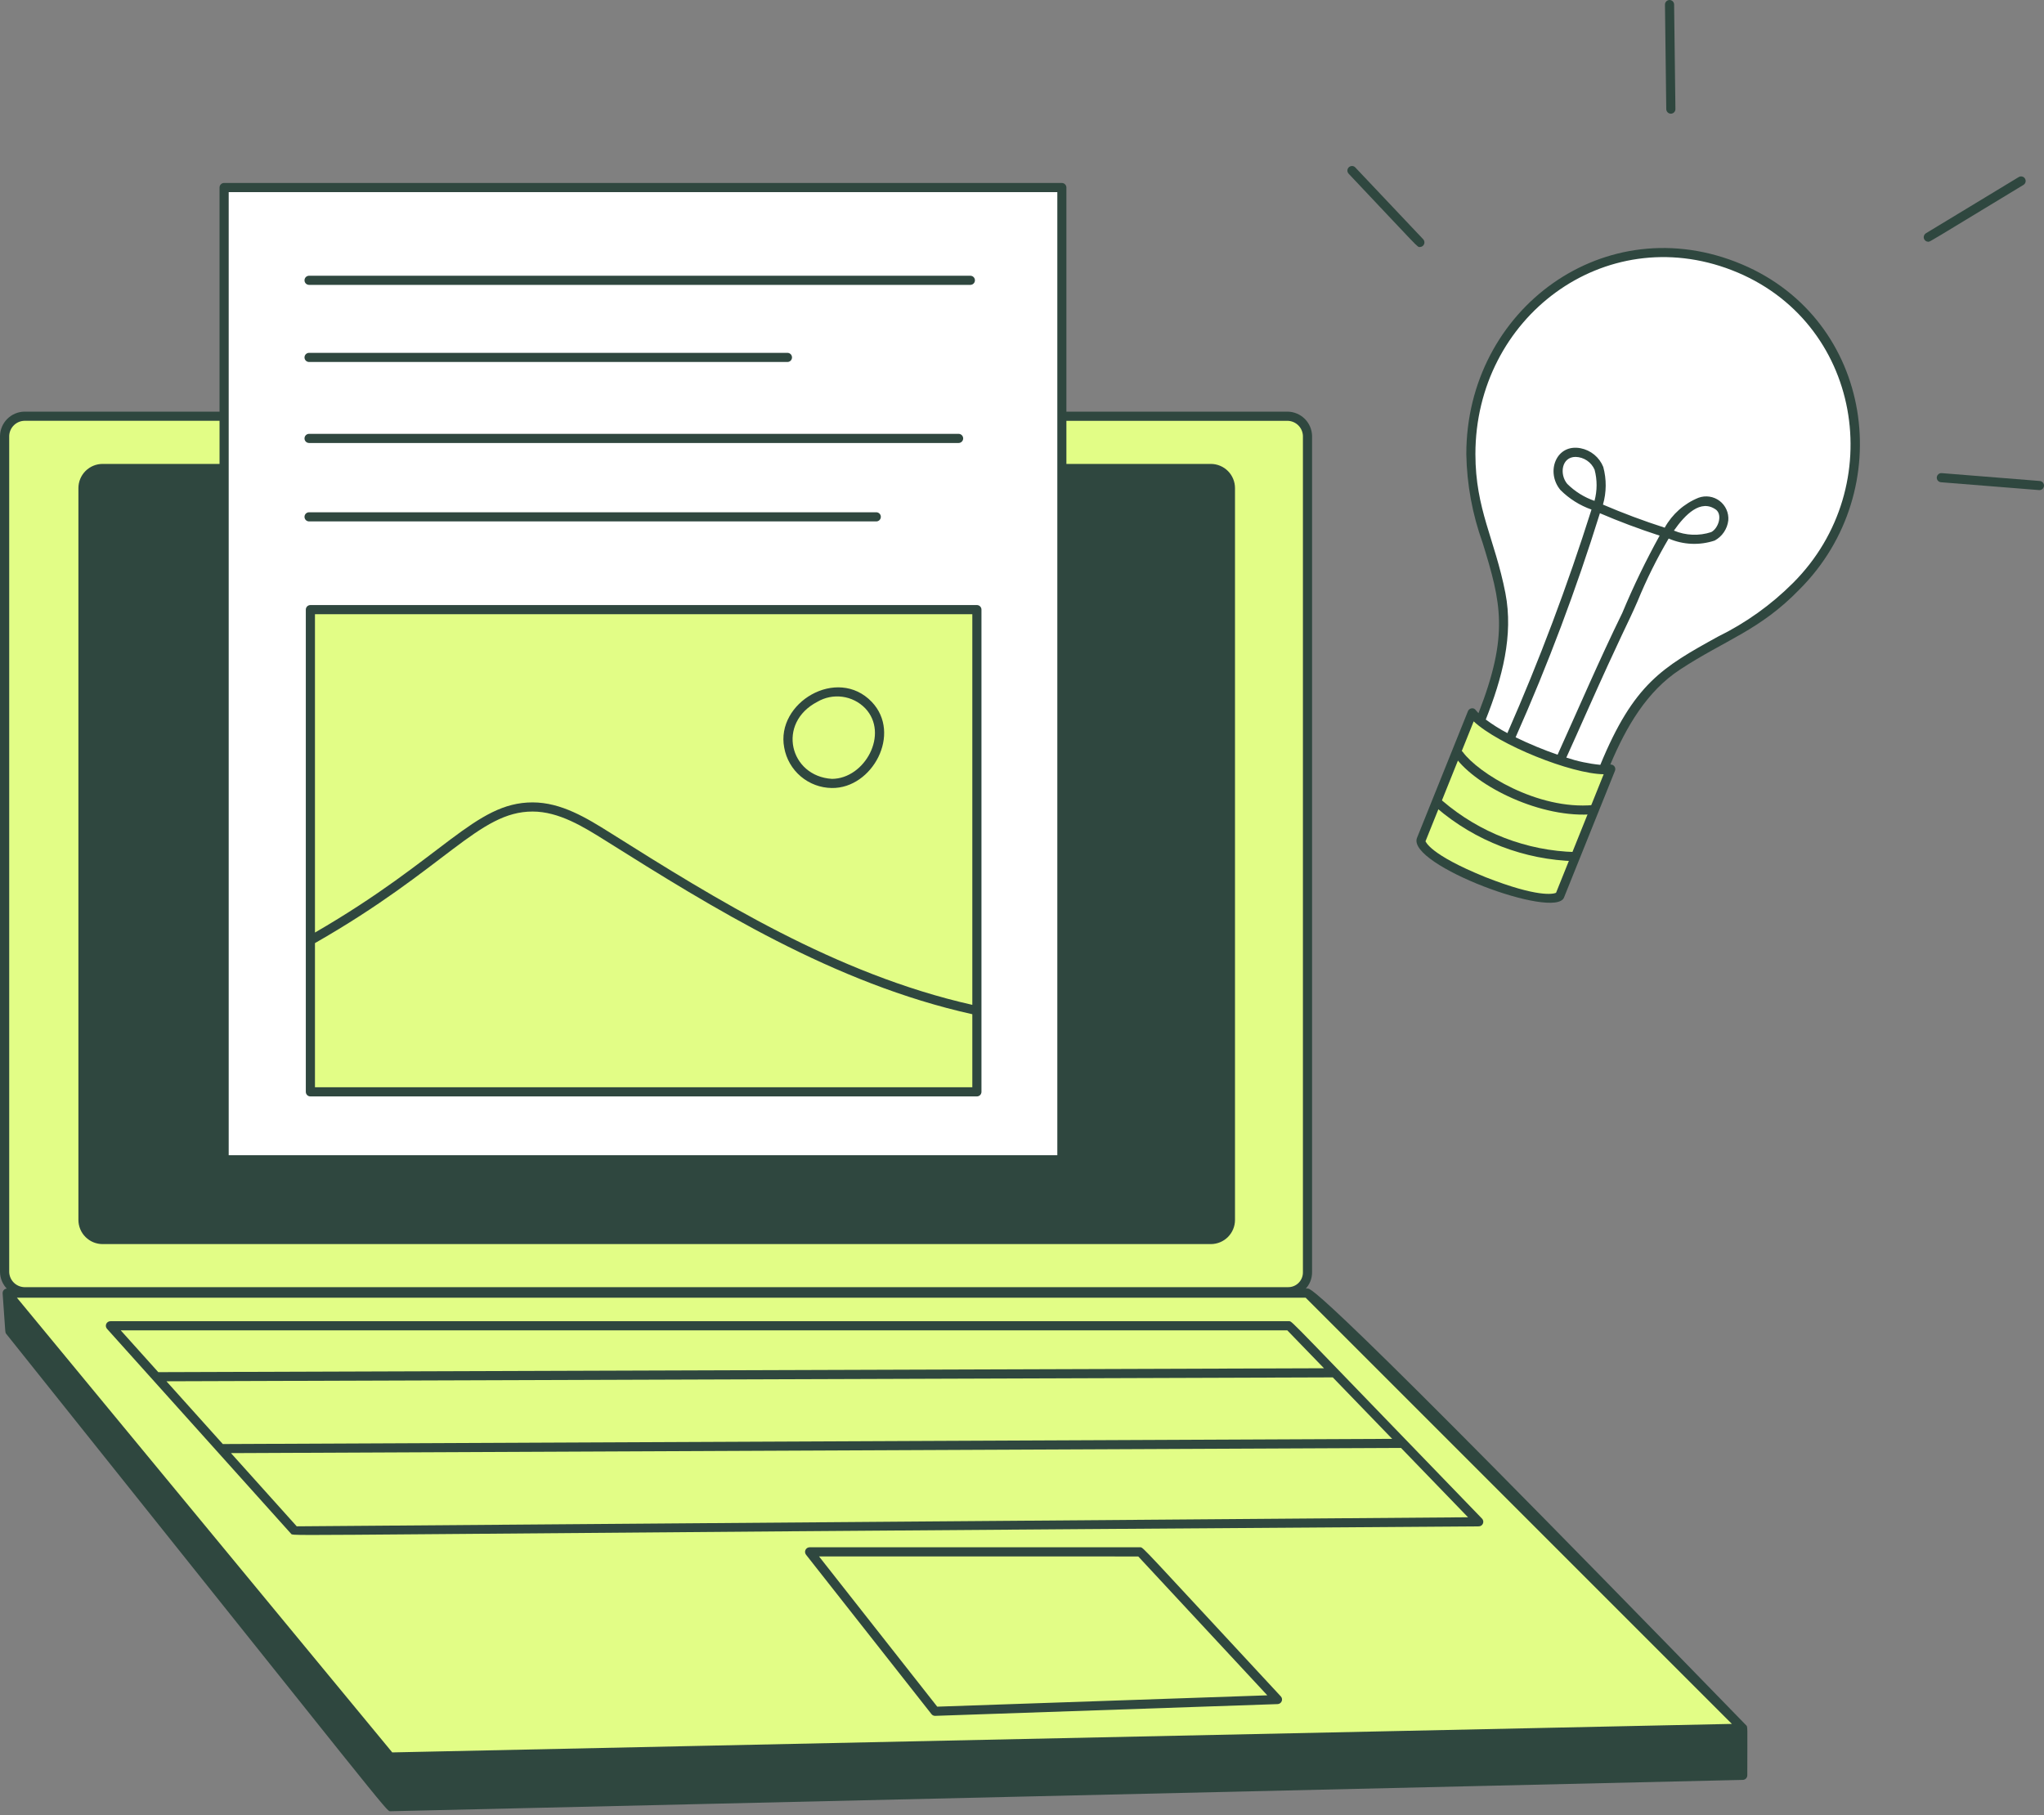 <svg width="250" height="222" viewBox="0 0 250 222" fill="none" xmlns="http://www.w3.org/2000/svg">
<rect x="0" y="0" width="250" height="222" fill="#808080" stroke="none"/>
<path d="M157.525 158.005H2.956C2.325 157.989 1.724 157.731 1.278 157.285C0.832 156.838 0.575 156.237 0.559 155.606V53.307C0.575 52.676 0.832 52.075 1.278 51.629C1.725 51.182 2.325 50.925 2.956 50.91H157.521C158.152 50.925 158.753 51.182 159.199 51.629C159.646 52.075 159.903 52.676 159.918 53.307V155.608C159.924 155.923 159.866 156.238 159.747 156.53C159.629 156.823 159.454 157.09 159.23 157.314C159.007 157.538 158.741 157.714 158.447 157.832C158.155 157.951 157.841 158.01 157.525 158.005Z" fill="#E2FD86"/>
<path d="M157.525 158.564H2.956C2.178 158.544 1.438 158.226 0.887 157.676C0.337 157.125 0.02 156.384 0 155.606V53.307C0.02 52.529 0.338 51.788 0.888 51.238C1.438 50.688 2.179 50.37 2.956 50.35H157.521C158.299 50.37 159.04 50.687 159.591 51.237C160.141 51.788 160.459 52.529 160.478 53.307V155.608C160.481 155.997 160.408 156.383 160.261 156.743C160.114 157.103 159.897 157.431 159.622 157.706C159.347 157.981 159.02 158.198 158.66 158.345C158.3 158.493 157.914 158.567 157.525 158.564ZM2.96 51.469C2.48 51.488 2.025 51.688 1.685 52.028C1.345 52.367 1.146 52.823 1.126 53.303V155.604C1.146 156.084 1.345 156.539 1.685 156.879C2.025 157.219 2.48 157.418 2.96 157.438H157.525C157.767 157.443 158.008 157.399 158.233 157.308C158.457 157.218 158.661 157.083 158.833 156.911C159.003 156.739 159.137 156.535 159.228 156.31C159.318 156.086 159.363 155.846 159.359 155.604V53.307C159.339 52.827 159.139 52.372 158.8 52.032C158.46 51.693 158.005 51.493 157.525 51.473L2.96 51.469Z" fill="#2F473F"/>
<path d="M12.547 56.744H148.094C148.878 56.745 149.63 57.056 150.185 57.611C150.739 58.165 151.051 58.917 151.052 59.702V149.213C151.052 149.997 150.74 150.749 150.186 151.303C149.632 151.858 148.88 152.169 148.095 152.169H12.547C11.763 152.169 11.011 151.857 10.457 151.303C9.903 150.749 9.591 149.997 9.591 149.213V59.702C9.591 58.917 9.903 58.166 10.457 57.611C11.011 57.056 11.763 56.745 12.547 56.744Z" fill="#2F473F"/>
<path d="M47.713 214.908L213.15 211.393L159.922 158.165H0.879L47.713 214.908Z" fill="#E2FD86"/>
<path d="M213.544 210.997C160.812 156.737 160.29 157.605 159.92 157.605H0.875C0.798 157.606 0.722 157.622 0.652 157.654C0.582 157.684 0.518 157.729 0.466 157.786C0.414 157.843 0.375 157.91 0.351 157.983C0.326 158.055 0.316 158.132 0.322 158.209C0.694 163.212 0.606 162.955 0.761 163.149C47.523 221.675 47.284 221.541 47.713 221.541L213.165 217.706C213.311 217.702 213.449 217.642 213.551 217.537C213.653 217.433 213.711 217.293 213.711 217.147C213.711 210.836 213.785 211.238 213.544 210.997ZM47.977 214.344L2.065 158.724H159.69L211.823 210.857L47.977 214.344Z" fill="#2F473F"/>
<path d="M114.368 209.873C114.283 209.873 114.2 209.853 114.123 209.817C114.047 209.78 113.98 209.726 113.928 209.66L98.582 190.16C98.518 190.077 98.478 189.978 98.467 189.874C98.456 189.769 98.475 189.664 98.521 189.57C98.566 189.476 98.638 189.396 98.726 189.34C98.815 189.285 98.918 189.255 99.023 189.254H139.464C139.843 189.254 139.595 189.123 156.657 207.494C156.731 207.573 156.78 207.671 156.798 207.777C156.817 207.883 156.804 207.992 156.762 208.09C156.72 208.189 156.651 208.274 156.563 208.335C156.475 208.396 156.371 208.431 156.264 208.435L114.368 209.873ZM100.175 190.373L114.632 208.749L155.003 207.362L139.219 190.377L100.175 190.373Z" fill="#2F473F"/>
<path d="M181.265 185.748C157.802 161.494 158.057 161.602 157.688 161.602H13.506C13.398 161.601 13.292 161.632 13.201 161.691C13.11 161.749 13.038 161.833 12.994 161.932C12.949 162.031 12.935 162.141 12.952 162.248C12.969 162.354 13.017 162.454 13.089 162.534L35.627 187.63C35.898 187.931 35.739 187.672 180.867 186.696C180.976 186.695 181.083 186.662 181.173 186.601C181.264 186.54 181.335 186.454 181.377 186.353C181.42 186.252 181.432 186.141 181.412 186.034C181.393 185.926 181.341 185.827 181.265 185.748ZM170.276 175.991L27.251 176.627L20.358 168.951L163.01 168.473L170.276 175.991ZM157.448 162.72L161.936 167.357L19.36 167.834L14.765 162.719L157.448 162.72ZM36.293 186.691L28.25 177.737L171.354 177.1L179.553 185.584L36.293 186.691Z" fill="#2F473F"/>
<path d="M212.831 32.848C196.164 25.81 179.903 38.462 179.903 55.545C179.903 62.418 182.302 66.095 183.58 72.648C184.858 79.201 182.139 85.915 179.424 91.99L194.609 98.065C196.848 91.83 199.564 85.117 205.159 81.441C210.753 77.766 214.91 76.646 219.699 71.691C231.648 59.743 228.393 39.418 212.831 32.848Z" fill="white"/>
<path d="M190.773 109.572C190.773 109.572 189.638 111.051 181.501 107.813C173.173 104.499 173.829 102.705 173.829 102.705L180.063 87.193C181.776 89.977 194.037 94.915 197.006 94.066L190.773 109.572Z" fill="#E2FD86"/>
<path d="M213.039 32.328C196.359 25.291 179.344 37.8 179.344 55.545C179.409 59.24 180.082 62.9 181.334 66.377C183.608 73.734 184.58 77.631 180.832 87.234C180.469 86.866 180.408 86.605 180.016 86.636C179.913 86.646 179.814 86.683 179.731 86.744C179.648 86.806 179.583 86.889 179.544 86.985L173.304 102.507C172.102 105.809 190.211 112.519 191.291 109.781L197.526 94.276C197.579 94.141 197.578 93.992 197.524 93.859C197.469 93.726 197.365 93.619 197.233 93.56C197.146 93.521 197.051 93.504 196.957 93.512C198.921 88.861 201.428 84.56 205.471 81.906C211.069 78.227 215.236 77.116 220.105 72.082C232.18 60.004 229.172 39.134 213.039 32.328ZM190.317 109.205C189.966 109.351 188.116 109.807 181.711 107.296C174.733 104.477 174.391 102.904 174.351 102.904L180.245 88.233C183.323 91.108 192.152 94.651 196.144 94.701L190.317 109.205ZM195.687 62.776C197.995 63.767 200.403 64.674 202.988 65.516C201.295 68.578 199.772 71.73 198.426 74.96C195.567 80.815 193.187 86.39 190.507 92.312C188.755 91.704 187.041 90.993 185.373 90.182C189.339 81.254 192.781 72.103 195.683 62.776H195.687ZM195.024 61.264C193.769 60.831 192.627 60.12 191.686 59.183C190.707 58.004 190.993 55.886 192.709 55.886C193.205 55.898 193.687 56.051 194.099 56.328C194.511 56.605 194.835 56.995 195.032 57.45C195.364 58.701 195.36 60.016 195.021 61.264H195.024ZM219.308 71.3C216.631 73.979 213.529 76.198 210.129 77.865C203.337 81.608 199.821 83.629 195.734 93.55C194.32 93.412 192.925 93.115 191.577 92.664C192.363 90.937 193.124 89.222 193.885 87.514C198.534 77.074 199.033 76.443 200.294 73.526C201.375 70.886 202.644 68.328 204.093 65.871C205.876 66.644 207.882 66.731 209.725 66.116C210.18 65.868 210.568 65.514 210.857 65.085C211.146 64.655 211.328 64.162 211.387 63.648C211.424 63.193 211.345 62.737 211.159 62.321C210.973 61.904 210.684 61.541 210.321 61.265C209.957 60.99 209.53 60.811 209.079 60.745C208.628 60.678 208.167 60.726 207.739 60.884C205.984 61.594 204.526 62.886 203.609 64.543C201.049 63.721 198.53 62.779 196.058 61.72C196.491 60.216 196.503 58.622 196.093 57.112C195.859 56.53 195.483 56.017 194.999 55.617C194.515 55.218 193.94 54.946 193.324 54.826C190.319 54.246 189.027 57.746 190.856 59.935C191.928 61.006 193.226 61.823 194.655 62.326C191.72 71.619 188.286 80.746 184.367 89.669C183.444 89.186 182.56 88.63 181.724 88.008C183.733 82.948 185.13 77.71 184.124 72.54C182.837 65.943 180.456 62.309 180.456 55.544C180.456 38.826 196.226 27.011 211.817 33.045C227.732 39.203 231.081 59.521 219.308 71.3ZM204.735 64.899C206.09 62.968 208.009 60.963 209.91 62.363C210.696 63.039 210.146 64.649 209.297 65.084C207.803 65.573 206.184 65.507 204.735 64.899Z" fill="#2F473F"/>
<path d="M178.012 92.637C177.929 92.516 177.897 92.369 177.922 92.225C177.947 92.081 178.027 91.953 178.146 91.867C178.264 91.782 178.411 91.746 178.555 91.767C178.7 91.789 178.83 91.866 178.918 91.982C180.752 94.515 188.039 99.1 194.876 98.466C195.022 98.456 195.166 98.503 195.277 98.597C195.389 98.692 195.459 98.826 195.472 98.971C195.486 99.117 195.442 99.262 195.351 99.375C195.259 99.489 195.126 99.562 194.981 99.579C188.509 100.182 180.563 96.17 178.012 92.637Z" fill="#2F473F"/>
<path d="M192.691 105.336C186.446 105.18 180.445 102.873 175.702 98.806C175.59 98.71 175.521 98.572 175.51 98.424C175.499 98.276 175.547 98.13 175.643 98.018C175.74 97.906 175.878 97.836 176.026 97.825C176.173 97.814 176.32 97.862 176.432 97.959C180.975 101.856 186.722 104.068 192.706 104.221C192.846 104.234 192.975 104.299 193.069 104.404C193.163 104.508 193.214 104.644 193.211 104.785C193.21 104.925 193.155 105.06 193.059 105.162C192.963 105.264 192.832 105.326 192.691 105.336Z" fill="#2F473F"/>
<path d="M173.669 30.214C173.317 30.214 173.815 30.621 164.951 21.247C164.874 21.168 164.823 21.066 164.805 20.957C164.786 20.848 164.801 20.735 164.847 20.634C164.893 20.534 164.968 20.449 165.061 20.39C165.155 20.331 165.263 20.301 165.374 20.303C165.447 20.305 165.52 20.322 165.587 20.352C165.654 20.382 165.714 20.425 165.764 20.479L174.076 29.269C174.148 29.349 174.197 29.449 174.215 29.556C174.233 29.663 174.219 29.773 174.177 29.872C174.134 29.972 174.063 30.057 173.973 30.117C173.883 30.178 173.778 30.211 173.669 30.214Z" fill="#2F473F"/>
<path d="M204.362 13.906C204.215 13.905 204.074 13.847 203.969 13.744C203.864 13.641 203.803 13.5 203.8 13.353L203.641 0.566C203.64 0.418 203.697 0.275 203.801 0.169C203.904 0.063 204.045 0.002 204.193 5.58862e-05C204.267 -0.001 204.34 0.012 204.408 0.04C204.476 0.067 204.538 0.107 204.591 0.158C204.643 0.21 204.685 0.271 204.714 0.338C204.743 0.406 204.758 0.478 204.759 0.552L204.919 13.34C204.92 13.414 204.906 13.487 204.879 13.555C204.851 13.624 204.81 13.686 204.759 13.739C204.707 13.791 204.645 13.833 204.577 13.862C204.509 13.89 204.436 13.905 204.362 13.906Z" fill="#2F473F"/>
<path d="M235.849 29.57C235.727 29.571 235.608 29.531 235.511 29.457C235.414 29.383 235.343 29.28 235.31 29.162C235.277 29.044 235.284 28.919 235.328 28.806C235.373 28.692 235.454 28.596 235.558 28.533L246.907 21.659C247.034 21.582 247.186 21.558 247.331 21.594C247.475 21.629 247.599 21.721 247.676 21.847C247.753 21.974 247.776 22.127 247.741 22.271C247.706 22.415 247.614 22.539 247.487 22.616C235.887 29.635 236.09 29.57 235.849 29.57Z" fill="#2F473F"/>
<path d="M249.435 59.948L237.4 58.986C237.289 58.978 237.183 58.937 237.096 58.868C237.008 58.8 236.943 58.706 236.909 58.601C236.875 58.495 236.874 58.381 236.905 58.274C236.936 58.168 236.998 58.072 237.083 58.001C237.139 57.954 237.204 57.918 237.274 57.895C237.344 57.873 237.417 57.864 237.49 57.87L249.478 58.83C249.623 58.841 249.758 58.907 249.855 59.015C249.952 59.123 250.004 59.264 250 59.409C249.994 59.555 249.932 59.692 249.826 59.792C249.721 59.893 249.581 59.948 249.435 59.946V59.948Z" fill="#2F473F"/>
<path d="M129.873 22.937H27.413V141.861H129.873V22.937Z" fill="white"/>
<path d="M130.432 141.861C130.432 141.934 130.417 142.007 130.389 142.074C130.361 142.142 130.32 142.204 130.268 142.256C130.216 142.308 130.154 142.349 130.086 142.377C130.019 142.405 129.946 142.42 129.872 142.42H27.412C27.338 142.42 27.266 142.405 27.198 142.377C27.13 142.35 27.067 142.309 27.015 142.257C26.962 142.205 26.922 142.143 26.894 142.074C26.866 142.006 26.852 141.934 26.852 141.861V22.937C26.852 22.789 26.911 22.647 27.016 22.542C27.121 22.437 27.263 22.378 27.412 22.378H129.871C129.982 22.377 130.09 22.41 130.182 22.472C130.274 22.533 130.346 22.621 130.387 22.724C130.416 22.791 130.431 22.864 130.431 22.937L130.432 141.861ZM27.972 141.301H129.32V23.497H27.972V141.301Z" fill="#2F473F"/>
<path d="M119.483 74.566H37.963V133.548H119.483V74.566Z" fill="#E2FD86"/>
<path d="M118.684 34.845H37.803C37.655 34.845 37.512 34.786 37.407 34.681C37.303 34.577 37.244 34.434 37.244 34.286C37.244 34.138 37.303 33.995 37.407 33.891C37.512 33.786 37.655 33.727 37.803 33.727H118.684C118.832 33.727 118.974 33.786 119.079 33.891C119.184 33.995 119.243 34.138 119.243 34.286C119.243 34.434 119.184 34.577 119.079 34.681C118.974 34.786 118.832 34.845 118.684 34.845Z" fill="#2F473F"/>
<path d="M96.311 44.276H37.803C37.655 44.276 37.512 44.218 37.407 44.113C37.303 44.008 37.244 43.865 37.244 43.717C37.244 43.569 37.303 43.426 37.407 43.322C37.512 43.217 37.655 43.158 37.803 43.158H96.311C96.459 43.158 96.602 43.217 96.707 43.322C96.811 43.426 96.87 43.569 96.87 43.717C96.87 43.865 96.811 44.008 96.707 44.113C96.602 44.218 96.459 44.276 96.311 44.276Z" fill="#2F473F"/>
<path d="M117.245 54.184H37.803C37.655 54.184 37.512 54.125 37.407 54.02C37.303 53.916 37.244 53.773 37.244 53.625C37.244 53.477 37.303 53.334 37.407 53.23C37.512 53.125 37.655 53.066 37.803 53.066H117.245C117.394 53.066 117.536 53.125 117.641 53.23C117.746 53.334 117.805 53.477 117.805 53.625C117.805 53.773 117.746 53.916 117.641 54.02C117.536 54.125 117.394 54.184 117.245 54.184Z" fill="#2F473F"/>
<path d="M107.175 63.776H37.803C37.655 63.776 37.512 63.718 37.407 63.613C37.303 63.508 37.244 63.365 37.244 63.217C37.244 63.069 37.303 62.926 37.407 62.822C37.512 62.717 37.655 62.658 37.803 62.658H107.175C107.323 62.658 107.466 62.717 107.571 62.822C107.676 62.926 107.734 63.069 107.734 63.217C107.734 63.365 107.676 63.508 107.571 63.613C107.466 63.718 107.323 63.776 107.175 63.776Z" fill="#2F473F"/>
<path d="M119.483 74.007H37.963C37.815 74.007 37.672 74.066 37.567 74.17C37.462 74.275 37.404 74.418 37.404 74.566V133.548C37.404 133.696 37.462 133.839 37.567 133.944C37.672 134.049 37.815 134.107 37.963 134.107H119.483C119.631 134.107 119.773 134.049 119.878 133.944C119.983 133.839 120.042 133.696 120.042 133.548V74.566C120.042 74.492 120.028 74.42 120 74.352C119.971 74.284 119.93 74.222 119.878 74.17C119.826 74.118 119.765 74.077 119.697 74.049C119.629 74.021 119.556 74.007 119.483 74.007ZM118.924 75.125V122.908C102.263 119.158 87.487 109.951 74.7 101.902C71.724 100.029 68.64 98.144 65.138 98.144C58.064 98.144 54.266 104.955 38.523 114.064V75.125H118.924ZM38.523 132.989V115.355C54.556 106.199 58.538 99.262 65.136 99.262C68.359 99.262 71.35 101.118 74.104 102.849C87.032 110.97 101.984 120.297 118.924 124.053V132.989H38.523Z" fill="#2F473F"/>
<path d="M101.74 96.384C100.348 96.368 99.004 95.867 97.941 94.967C96.879 94.067 96.163 92.824 95.918 91.453C94.854 85.959 102.398 81.445 106.622 85.847C110.327 89.736 106.692 96.457 101.74 96.384ZM99.979 85.836C94.96 88.436 96.581 94.948 101.755 95.267C105.78 95.251 108.79 89.745 105.815 86.622C105.069 85.859 104.09 85.367 103.032 85.225C101.975 85.082 100.9 85.297 99.979 85.836Z" fill="#2F473F"/>
</svg>
